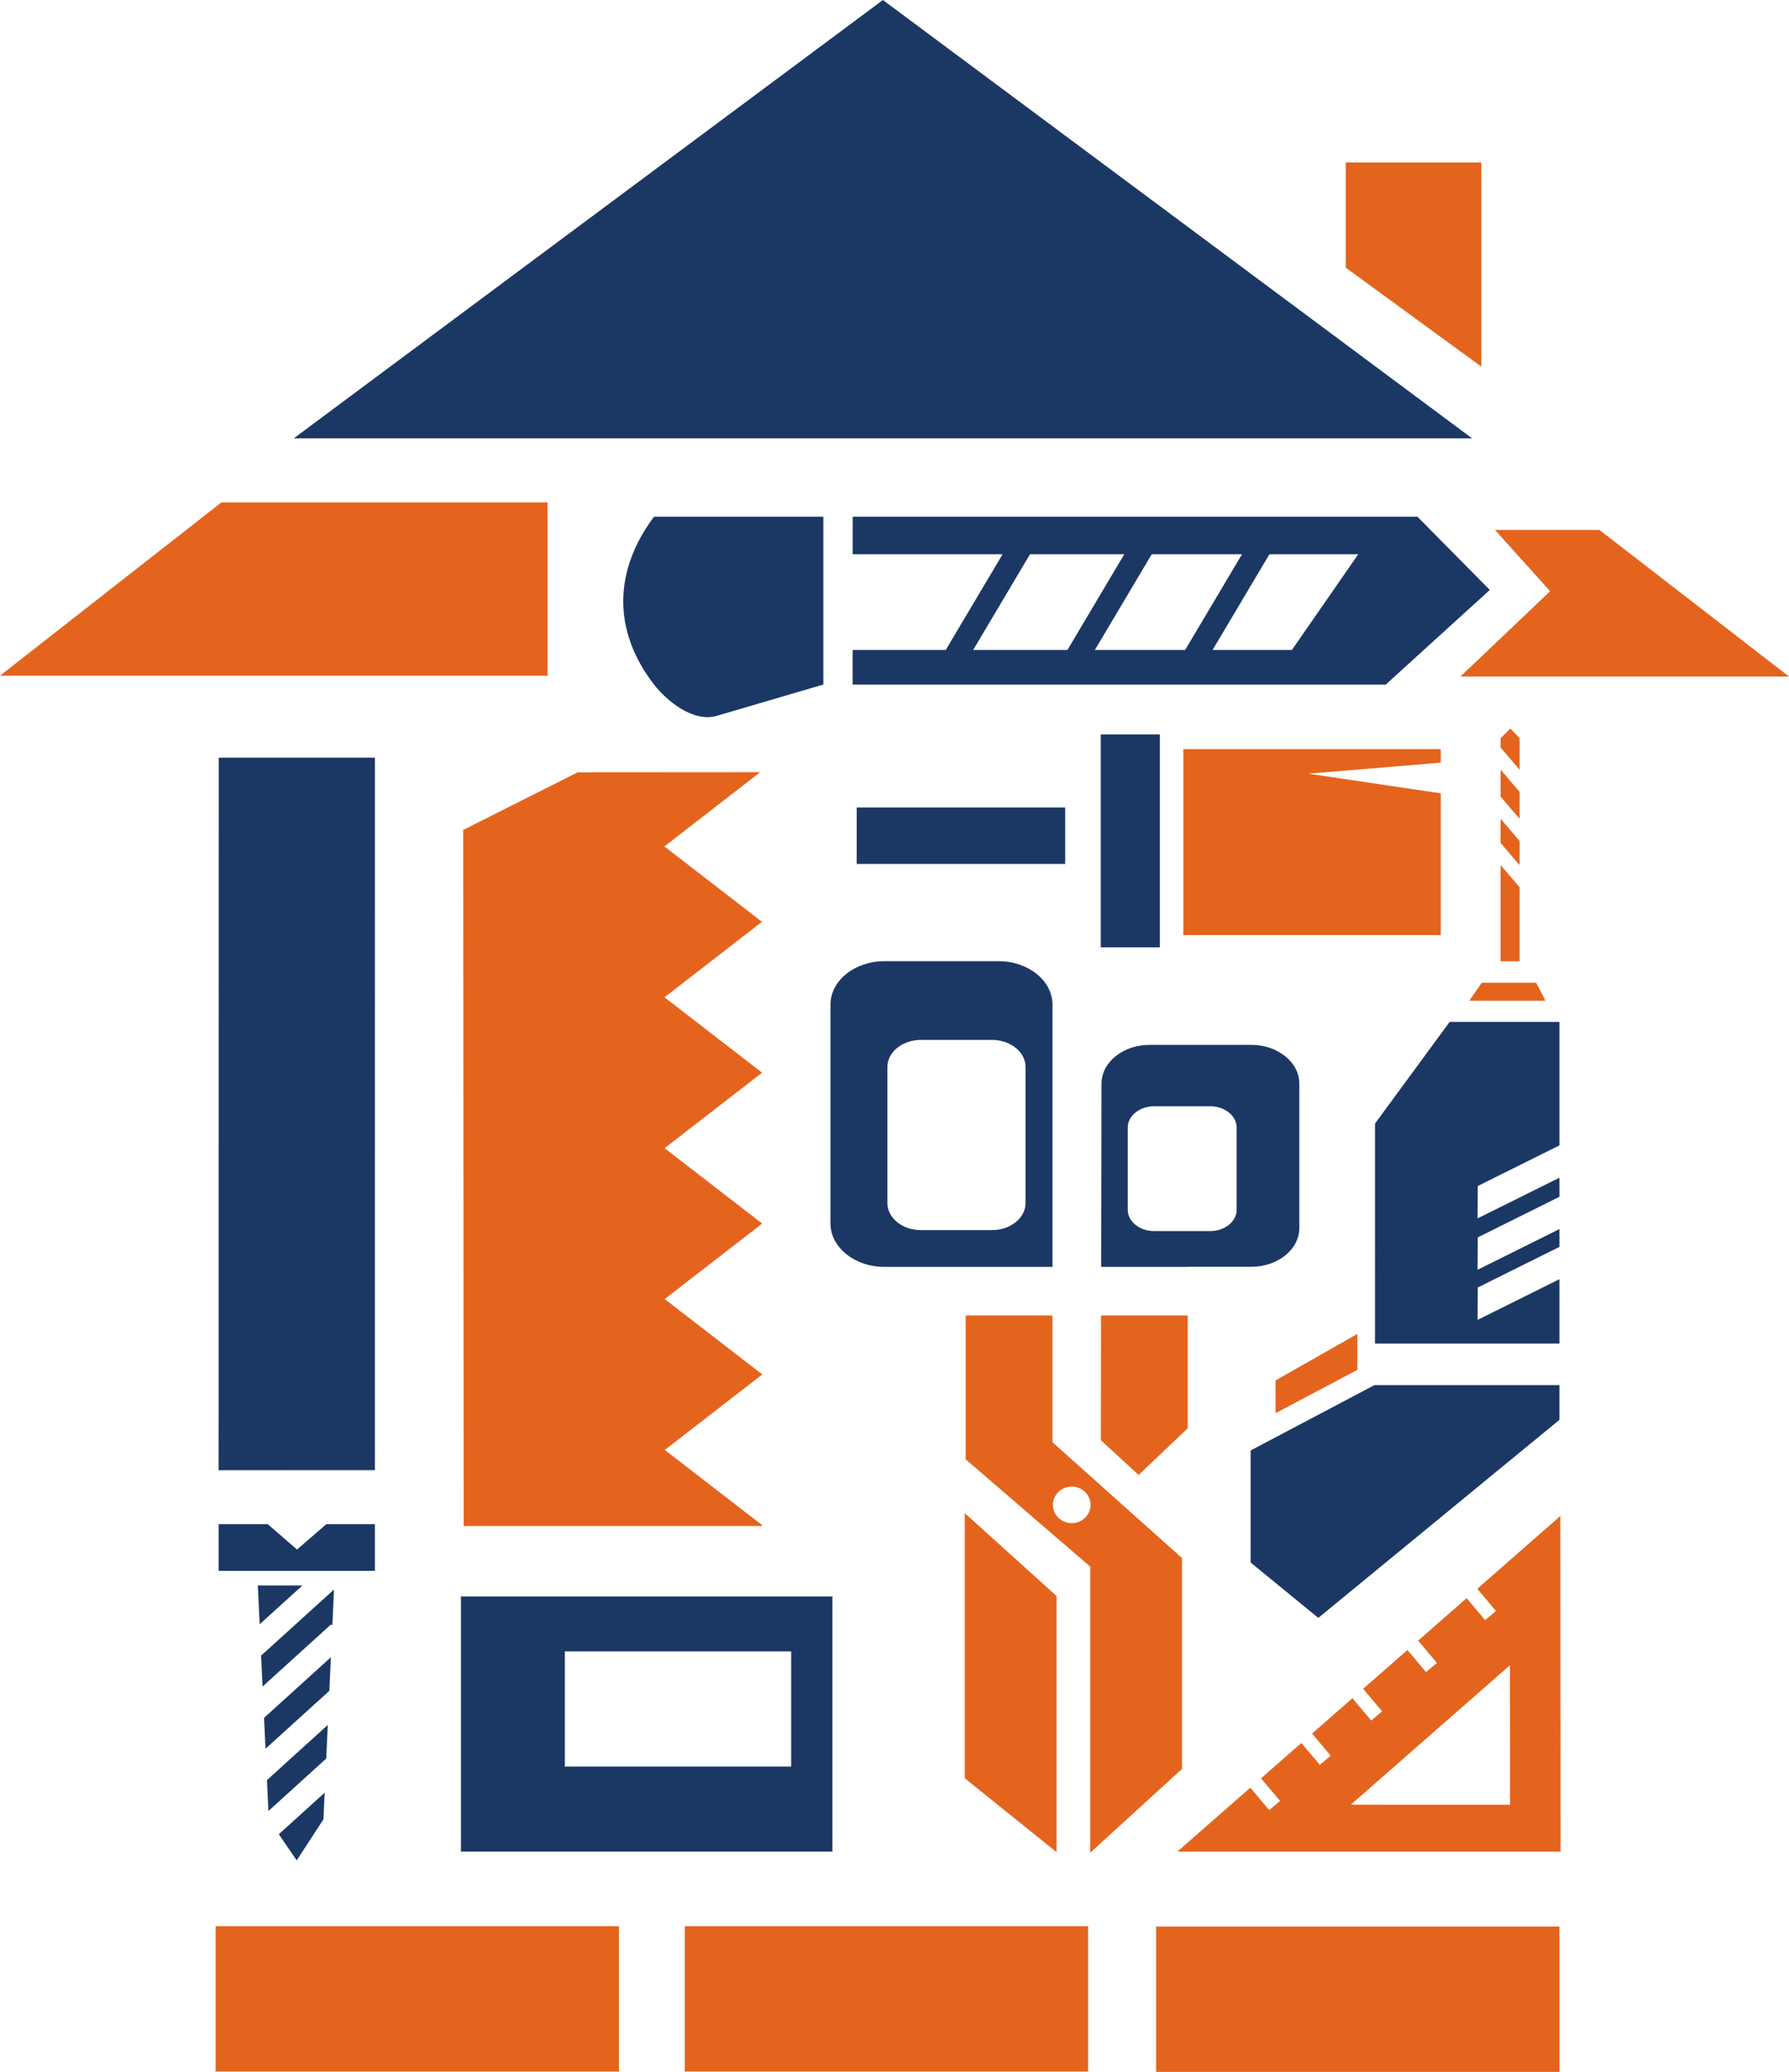 <?xml version="1.0" encoding="UTF-8"?>
<!DOCTYPE svg PUBLIC "-//W3C//DTD SVG 1.1//EN" "http://www.w3.org/Graphics/SVG/1.1/DTD/svg11.dtd">
<!-- Creator: CorelDRAW -->
<svg xmlns="http://www.w3.org/2000/svg" xml:space="preserve" width="37.447mm" height="43.347mm" version="1.1" style="shape-rendering:geometricPrecision; text-rendering:geometricPrecision; image-rendering:optimizeQuality; fill-rule:evenodd; clip-rule:evenodd"
viewBox="0 0 3744.74 4334.66"
 xmlns:xlink="http://www.w3.org/1999/xlink"
 xmlns:xodm="http://www.corel.com/coreldraw/odm/2003">
 <defs>
  <style type="text/css">
   <![CDATA[
    .fil1 {fill:#1B3864}
    .fil0 {fill:#E4641D}
   ]]>
  </style>
 </defs>
 <g id="Слой_x0020_1">
  <g id="_105553213073440">
   <path class="fil0" d="M2019.49 3165.73l192.12 173.33 0 535.83 -192.12 -154.52 0 -554.64zm466.61 -177.54l0 -236.14 -181.43 0c-0.17,86.24 -0.3,173.08 -0.3,261.09l79.02 72.64 102.71 -97.59zm589.43 -894.59l159.38 0 -19.36 -37.63 -113.95 0 -26.07 37.63zm65.55 -330.1l39.77 46.52 0 -50.6 -39.77 -46.53 0 50.61zm0 -96.82l39.77 46.53 0 -56.48 -39.77 -46.53 0 56.48zm0 -102.7l39.77 46.53 0 -66.26 -19.28 -19.99 -20.49 19.99 0 19.73zm-664.12 3.27l538.9 0 0 28.24 -277.06 23.12 277.06 41.09 0 296.62 -538.9 0 0 -389.07zm339.93 -1227.37l283.88 0 0 427.17 -283.88 -207.12 0 -220.05zm927.85 1075.5l-687.74 0 187.73 -178.54 -115.42 -128.14 218.69 0 396.74 306.68zm-3744.74 -1.73l1146.1 0 0 -362.59 -682.69 0 -463.41 362.59zm1526.07 461.69l-135.41 -104.54 135.26 -104.71 65.35 -50.59 -382.05 0.25 -239.66 120.58 1.04 1456.28 623.33 0 1.33 -1.04 0 -0.89 -68.29 -52.71 -135.41 -104.54 135.27 -104.71 68.21 -52.81 0 -0.88 -68.29 -52.72 -135.42 -104.53 135.27 -104.72 68.21 -52.8 0 -0.89 -68.29 -52.72 -135.42 -104.53 135.27 -104.72 68.22 -52.8 0 -0.89 -68.29 -52.71 -135.42 -104.54 135.27 -104.71 68.21 -52.81 0 -0.89 -68.29 -52.71zm1143.9 1081.18l171.3 -90.61 0 -75.27 -171.3 97.34 0 68.54zm-466.9 60.86l0 -265.33 -181.72 0 0 300.97 260.71 224.63 0 598.44 192.12 -175.38 0 -441.09 -271.11 -242.24zm40.31 92.77c21.76,0 39.41,17.11 39.41,38.22 0,21.1 -17.65,38.21 -39.41,38.21 -21.77,0 -39.41,-17.11 -39.41,-38.21 0,-21.11 17.64,-38.22 39.41,-38.22zm826.5 233.37l-101.43 88.85 39.32 46.7 -22.79 19.19 -38.95 -46.26 -92.68 81.19 39.72 47.17 -22.79 19.19 -39.35 -46.73 -84.46 73.98 38.98 46.29 -22.79 19.19 -38.6 -45.84 -84.47 73.98 39.85 47.33 -22.79 19.19 -39.47 -46.89 -152.6 133.67 802.09 0.2 -0.54 -702.3 -173.83 152.27 39.1 46.44 -22.78 19.19 -38.74 -46zm-242.32 432.06l333.09 -291.76 0.22 291.85 -333.31 -0.09zm-2376.14 254.16l844.13 0 0 304.18 -844.13 0 0 -304.18zm982.03 0l844.13 0 0 304.18 -844.13 0 0 -304.18zm986.61 0.74l844.13 0 0 304.18 -844.13 0 0 -304.18zm760.79 -2174.24l-39.77 -46.53 0 201.39 39.77 0 0 -154.86z"/>
   <path class="fil1" d="M1848.12 -0.01l616.64 458.55 616.65 458.54 -1233.29 0 -1233.29 0 616.64 -458.54 616.65 -458.55zm-1390.54 3286.44l327.12 0 0 -97.75 -101.54 0 -0.49 0.42 -60.93 52.67 -60.93 -52.67 -0.5 -0.42 -102.73 0 0 97.75zm85.92 111.7l89.5 -81.12 -93.31 0 3.81 81.12zm155.63 -72.69l-152.55 138.27 3.04 64.65 143.3 -129.9 2.76 1.94 3.45 -74.96zm-6.51 141.68l-139.92 126.82 3.04 64.64 133.65 -121.14 3.23 -70.32zm-6.52 141.68l-127.28 115.37 3.04 64.64 121.02 -109.69 3.22 -70.32zm-6.51 141.67l-95.94 86.97 37.36 54.76 56.02 -85.9 2.56 -55.83zm1113.64 -2061.23l436.46 0 0 118.13 -436.46 0 0 -118.13zm510.93 -152.81l123.64 0 0 445.57 -123.64 0 0 -445.57zm960.11 1361.38l-387.28 0 -259.18 136.71 0 234.44 141.67 115.83 504.79 -414.37 0 -72.61zm-171.45 -348.78l0.42 -67.77 171.03 -85 0 -258.35 -229.85 0 -156.25 212.69 -0.01 460.35 386.11 0 0 -134.79 -171.45 85.21 0.42 -67.77 171.03 -85 0 -37.27 -171.45 85.22 0.42 -67.78 171.03 -85 0 -39.95 -171.45 85.21zm-504.24 -18.05c0,24.52 -24.87,44.58 -55.24,44.58l-117.53 0c-30.38,0 -55.24,-20.06 -55.24,-44.58l0 -171.97c0,-24.52 24.86,-44.59 55.24,-44.59l117.53 0c30.38,0 55.24,20.07 55.24,44.59l0 171.97zm-282.92 -264.03c0,128.64 -0.41,255.57 -0.76,383.51l181.2 0 0 -0.21 133.34 0c55.17,0 100.32,-36.44 100.32,-80.97l0 -302.33c0,-44.53 -45.14,-80.97 -100.32,-80.97l-213.45 0c-55.19,0 -100.33,36.44 -100.33,80.97zm-229.05 -91.36c38.53,0 70.06,25.44 70.06,56.54l0 284.85c0,31.1 -31.53,56.54 -70.06,56.54l-149.06 0c-38.53,0 -70.06,-25.44 -70.06,-56.54l0 -284.85c0,-31.1 31.53,-56.54 70.06,-56.54l149.06 0zm-55.26 474.87l181.72 0 0 -90.87 0 -101.48 0 -356.32c0,-49.98 -50.66,-90.87 -112.59,-90.87l-239.56 0c-61.93,0 -112.6,40.89 -112.6,90.87l0 457.8c0,49.97 50.67,90.87 112.6,90.87l170.43 0zm-838.96 1045.37l0 -240.9 473.69 0 0 240.9 -473.69 0zm560.09 -355.87l-777.57 0 0 533.8 777.57 0 0 -533.8zm-19.04 -2258.99c-118.14,0 -236.28,0 -354.43,0 -81.84,108.87 -89.8,235.08 0,351.14 26.5,34.23 82.28,79.86 131.09,65.54l223.34 -65.54 0 -351.14zm1119.7 78.54l-138.93 200.28 -166.06 0 119.03 -200.28 185.96 0zm-806.12 200.28l119.03 -200.28 197.33 0 -119.03 200.28 -197.33 0zm61.62 -200.28l-119.04 200.28 -194.87 0 -0.01 72.45 1115.87 0 217.88 -198.08 -151.5 -153.19 -1182.16 0 -0.02 78.54 313.85 0zm193.12 200.28l119.04 -200.28 188.98 0 -119.04 200.28 -188.98 0zm-1507.06 1715.97l0.05 -1490.67 -326.89 0c0,463.71 -0.29,1027.39 -0.29,1490.71 0,0 327.13,-0.04 327.13,-0.04z"/>
  </g>
 </g>
</svg>
